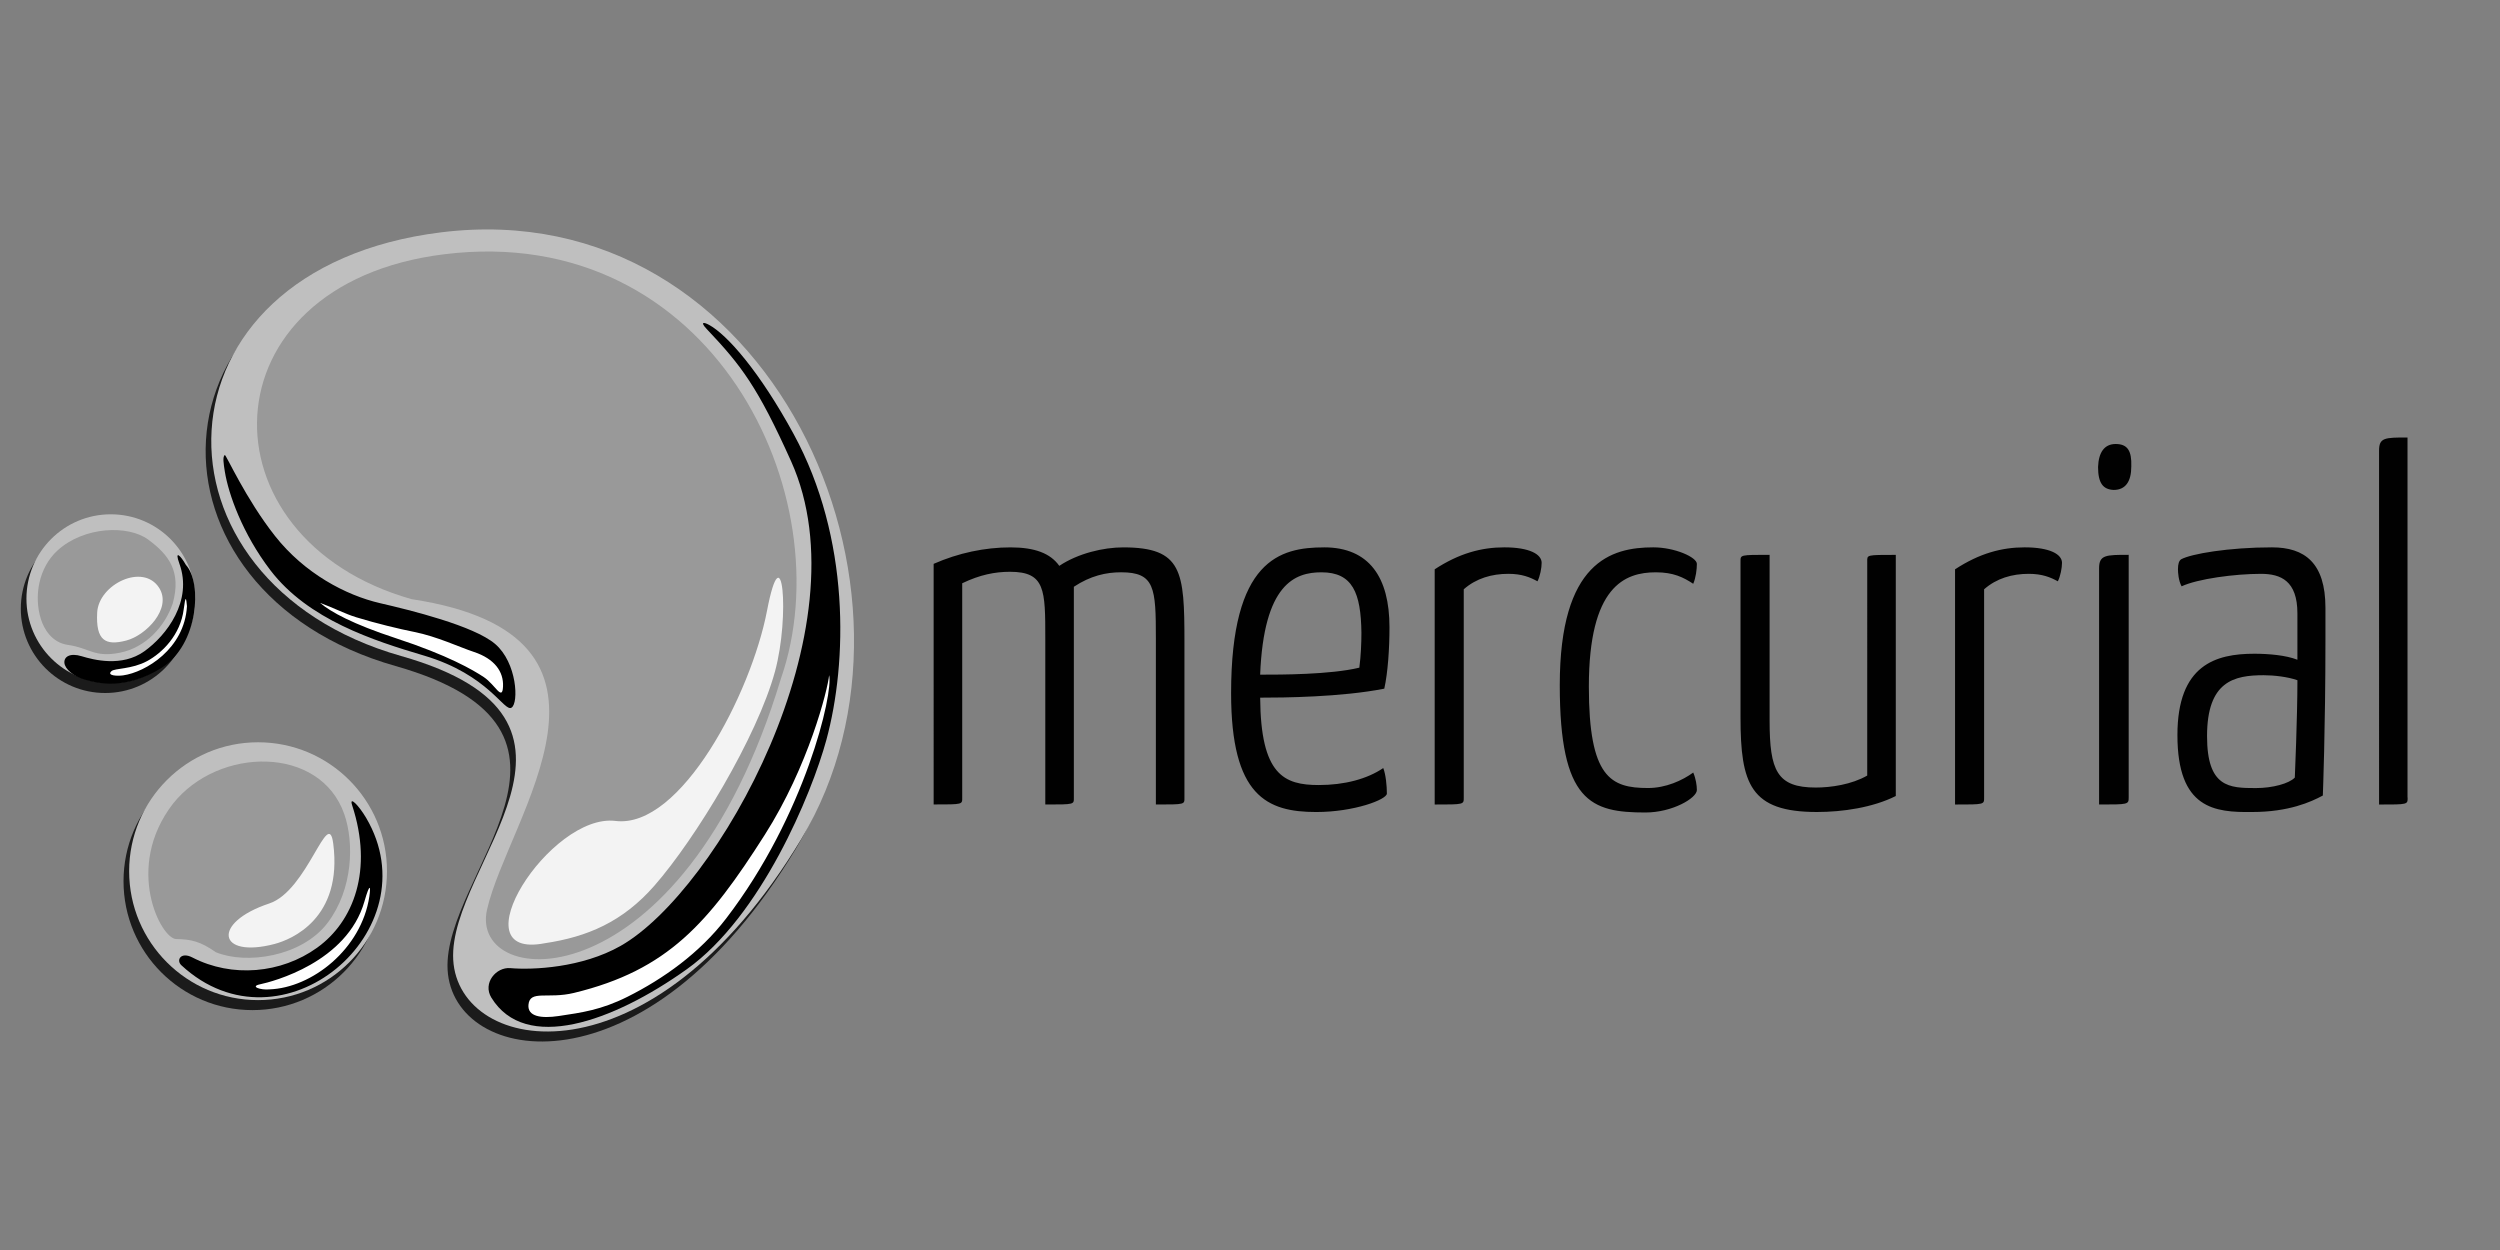 <?xml version="1.0" encoding="UTF-8" standalone="no"?>
<svg
   xmlns:dc="http://purl.org/dc/elements/1.1/"
   xmlns:cc="http://creativecommons.org/ns#"
   xmlns:rdf="http://www.w3.org/1999/02/22-rdf-syntax-ns#"
   xmlns:svg="http://www.w3.org/2000/svg"
   xmlns="http://www.w3.org/2000/svg"
   xmlns:xlink="http://www.w3.org/1999/xlink"
   xmlns:sodipodi="http://sodipodi.sourceforge.net/DTD/sodipodi-0.dtd"
   xmlns:inkscape="http://www.inkscape.org/namespaces/inkscape"
   width="120"
   height="60"
   version="1.1"
   id="svg3797"
   sodipodi:docname="mercurial-ar21.svg"
   inkscape:version="0.92.2 5c3e80d, 2017-08-06">
  <rect width="100%" height="100%" fill="#808080" stroke="none"/>
  <sodipodi:namedview
     pagecolor="#ffffff"
     bordercolor="#666666"
     borderopacity="1"
     objecttolerance="10"
     gridtolerance="10"
     guidetolerance="10"
     inkscape:pageopacity="0"
     inkscape:pageshadow="2"
     inkscape:window-width="1446"
     inkscape:window-height="863"
     id="namedview3799"
     showgrid="false"
     showguides="false"
     inkscape:zoom="7.5660426"
     inkscape:cx="56.533388"
     inkscape:cy="28.784361"
     inkscape:window-x="0"
     inkscape:window-y="0"
     inkscape:window-maximized="0"
     inkscape:current-layer="svg3797" />
  <title
     id="title3770">Mercurial</title>
  <defs
     id="defs3779">
    <g
       id="hg">
      <path
         d="M 85.685,67.399 C 100.47,42.815 82.562,2.944 49.818,6.995 20.233,10.652 19.757,41.792 45.83,49.189 c 22.563,6.408 4.661,20.72 5.184,30.25 0.526,9.529 19.616,12.986 34.671,-12.04"
         id="path3772"
         inkscape:connector-curvature="0" />
      <circle
         cx="31.579"
         cy="70.617"
         r="12.838"
         id="circle3774" />
      <circle
         cx="16.913"
         cy="43.476"
         r="8.4"
         id="circle3776" />
    </g>
  </defs>
  <use
     xlink:href="#hg"
     style="fill:#1b1b1b"
     id="use3783"
     x="0"
     y="0"
     width="100%"
     height="100%"
     transform="matrix(0.482,0,0,0.482,-3.104,8.26)" />
  <use
     xlink:href="#hg"
     style="fill:#bfbfbf"
     transform="matrix(0.482,0,0,0.482,-2.834,7.78)"
     id="use3785"
     x="0"
     y="0"
     width="100%"
     height="100%" />
  <path
     style="fill:#000000;stroke-width:0.482"
     d="m 23.587,47.89 c -0.432,-0.701 0.229,-1.479 0.908,-1.42 1.081,0.094 3.434,-0.013 5.291,-1.065 4.639,-2.63 11.778,-15.283 8.187,-23.264 -1.607,-3.572 -2.39,-4.595 -4.046,-6.343 -0.337,-0.356 -0.144,-0.337 0.085,-0.216 0.895,0.47 2.468,2.289 4.082,5.251 2.726,5.004 2.585,10.953 1.571,14.685 -0.706,2.596 -3.139,8.469 -6.702,11.008 -3.57,2.545 -7.748,4.005 -9.376,1.364 M 20.355,31.469 c -2.43,-0.721 -5.563,-1.726 -7.375,-4.096 -1.336,-1.748 -2.014,-3.655 -2.188,-4.737 -0.061,-0.386 -0.114,-0.708 -0.002,-0.797 0.051,-0.041 0.997,2.098 2.412,3.89 1.414,1.793 3.39,2.841 5.037,3.222 1.465,0.338 4.498,1.083 5.525,1.957 1.055,0.899 1.143,2.841 0.788,3.06 -0.358,0.22 -1.084,-1.575 -4.196,-2.499 M 8.706,46.332 c 4.813,4.459 12.056,-1.666 8.867,-7.077 -0.358,-0.607 -0.823,-1.07 -0.671,-0.605 1.02,3.111 0.078,5.572 -1.68,6.84 -1.723,1.244 -4.092,1.452 -5.988,0.469 -0.557,-0.289 -0.788,0.132 -0.528,0.373 M 3.091,31.817 c 0.025,0.286 0.417,0.654 1.032,0.822 0.529,0.145 1.892,0.515 3.644,-0.59 1.751,-1.105 1.953,-4.062 1.157,-4.931 -0.246,-0.441 -0.567,-0.761 -0.312,-0.058 0.644,1.775 -0.607,3.435 -1.687,4.204 -1.078,0.769 -2.447,0.405 -3.006,0.235 -0.558,-0.171 -0.853,0.023 -0.828,0.318"
     id="path3787"
     inkscape:connector-curvature="0" />
  <path
     style="fill:#ffffff;stroke-width:0.482"
     d="m 25.366,48.232 c -0.047,0.556 0.592,0.665 1.452,0.537 1.103,-0.165 2.035,-0.289 3.304,-0.925 1.72,-0.862 3.46,-2.095 4.734,-3.758 3.803,-4.962 5.15,-10.832 4.942,-11.676 -0.069,0.697 -0.987,4.358 -3.087,7.658 -2.697,4.239 -4.652,6.497 -9.161,7.592 -1.255,0.305 -2.122,-0.16 -2.184,0.573 M 15.364,28.939 c 0.513,0.436 1.566,1.016 3.636,1.695 2.501,0.82 3.719,1.531 4.229,1.871 0.54,0.362 0.883,1.17 0.916,0.452 0.036,-0.718 -0.407,-1.335 -1.394,-1.663 C 22.084,31.074 20.96,30.546 19.883,30.333 19.19,30.196 18.064,29.925 17.099,29.629 16.569,29.467 16.03,29.182 15.364,28.939 m -2.883,18.308 c 0.613,-0.129 4.177,-1.052 5.014,-3.983 0.261,-0.914 0.308,-0.73 0.234,-0.235 -0.376,2.528 -2.765,4.392 -4.798,4.461 -0.413,0.042 -0.954,-0.137 -0.45,-0.243 M 5.351,32.214 c 0.161,-0.145 0.973,-0.085 1.707,-0.48 0.733,-0.394 1.604,-1.259 1.76,-2.488 0.092,-0.722 0.119,-0.54 0.156,-0.148 -0.114,2.043 -1.992,3.171 -3.066,3.32 -0.29,0.04 -0.8,0.015 -0.556,-0.205"
     id="path3789"
     inkscape:connector-curvature="0" />
  <path
     style="fill:#999999;stroke-width:0.482"
     d="M 37.485,32.572 C 40.52,23.825 34.169,10.614 21.322,12.204 9.713,13.639 9.526,25.857 19.756,28.76 31.345,30.515 24.367,39.257 23.377,43.665 22.49,47.617 32.742,48.267 37.485,32.572 M 8.456,45.074 c 0.726,0.013 1.166,0.115 1.902,0.631 1.455,0.605 4.129,0.222 5.364,-1.404 1.235,-1.626 1.276,-3.866 0.805,-5.219 -1.151,-3.312 -6.041,-3.254 -8.225,-0.504 -2.363,3.071 -0.573,6.484 0.154,6.496 M 1.965,29.723 c 0.145,0.457 0.515,1.122 1.297,1.233 1.044,0.148 1.257,0.62 2.49,0.375 1.233,-0.245 2.167,-1.255 2.541,-2.372 0.428,-1.546 -0.213,-2.344 -1.177,-3.057 -0.965,-0.713 -3.086,-0.636 -4.353,0.518 -0.9,0.82 -1.15,2.192 -0.797,3.303"
     id="path3791"
     inkscape:connector-curvature="0" />
  <path
     style="fill:#f3f3f3;stroke-width:0.482"
     d="m 29.544,39.405 c -3.139,-0.388 -7.657,6.7 -3.397,5.87 4.259,-0.83 -4.26,0.83 0,0 2.047,-0.304 3.744,-1.027 5.262,-2.76 1.98,-2.26 4.937,-7.14 5.793,-10.293 0.72,-2.659 0.358,-6.778 -0.385,-2.908 -0.762,3.972 -4.133,10.479 -7.273,10.091 m -16.368,5.906 c 0.808,-0.212 3.284,-1.219 2.819,-4.818 -0.235,-1.823 -1.229,2.262 -3.071,2.874 -2.789,0.926 -2.476,2.659 0.252,1.944 M 6.064,30.745 c 0.947,-0.248 2.2,-1.538 1.578,-2.524 -0.767,-1.214 -2.905,-0.175 -2.977,1.177 -0.072,1.352 0.395,1.61 1.399,1.347"
     id="path3793"
     inkscape:connector-curvature="0" />
  <path
     style="fill:#010101;stroke-width:0.853"
     d="m 44.814,27.065 c 1.197,-0.527 2.468,-0.791 3.689,-0.791 1.172,0 1.919,0.288 2.343,0.887 0.897,-0.599 2.119,-0.887 3.066,-0.887 2.842,0 2.941,1.15 2.941,4.53 V 38.281 c 0,0.335 0.05,0.335 -1.371,0.335 v -7.958 c 0,-2.444 -0.05,-3.188 -1.669,-3.188 -0.723,0 -1.471,0.167 -2.268,0.695 V 38.281 c 0,0.335 0.05,0.335 -1.371,0.335 v -7.958 c 0,-2.349 0,-3.212 -1.695,-3.212 -0.723,0 -1.446,0.143 -2.293,0.551 v 10.282 c 0,0.335 0.05,0.335 -1.371,0.335 V 27.065 m 18.739,-0.791 c -2.118,0 -4.461,0.599 -4.461,6.999 0,4.937 1.719,5.704 4.088,5.704 1.819,0 3.389,-0.599 3.389,-0.887 0,-0.359 -0.05,-0.911 -0.174,-1.223 -0.773,0.527 -1.87,0.815 -3.091,0.815 -1.67,0 -2.792,-0.479 -2.817,-4.194 1.098,0 3.89,-0.024 5.958,-0.432 0.175,-0.791 0.249,-1.942 0.249,-2.948 0,-2.396 -0.972,-3.835 -3.141,-3.835 m -0.125,1.198 c 1.496,0 1.895,0.982 1.919,2.9 0,0.503 -0.025,1.102 -0.1,1.677 -1.396,0.336 -3.765,0.336 -4.761,0.336 0.175,-4.362 1.67,-4.913 2.942,-4.913 m 5.435,-0.143 c 1.171,-0.767 2.243,-1.055 3.34,-1.055 1.221,0 1.795,0.335 1.795,0.743 0,0.24 -0.075,0.647 -0.2,0.887 -0.349,-0.192 -0.747,-0.359 -1.396,-0.359 -0.797,0 -1.545,0.215 -2.143,0.742 v 9.995 c 0,0.336 0.025,0.336 -1.395,0.336 V 27.328 m 12.584,-0.264 c 0,-0.312 -1.046,-0.791 -2.093,-0.791 -2.02,0 -4.487,0.695 -4.487,6.615 0,5.608 1.496,6.112 4.113,6.112 1.296,0 2.468,-0.695 2.468,-1.078 0,-0.216 -0.05,-0.552 -0.175,-0.84 -0.524,0.383 -1.321,0.743 -2.169,0.743 -1.794,0 -2.841,-0.503 -2.841,-4.865 0,-4.818 1.72,-5.489 3.215,-5.489 0.847,0 1.321,0.24 1.795,0.551 0.125,-0.288 0.175,-0.695 0.175,-0.958 m 9.548,11.145 c -1.098,0.551 -2.542,0.767 -3.788,0.767 -3.191,0 -3.665,-1.342 -3.665,-4.53 v -7.502 c 0,-0.312 -0.025,-0.312 1.396,-0.312 v 7.958 c 0,2.397 0.349,3.212 2.218,3.212 0.723,0 1.72,-0.144 2.468,-0.575 V 26.946 c 0,-0.312 -0.05,-0.312 1.371,-0.312 v 11.575 m 2.843,-10.881 c 1.171,-0.767 2.243,-1.055 3.34,-1.055 1.221,0 1.795,0.335 1.795,0.743 0,0.24 -0.075,0.647 -0.2,0.887 -0.349,-0.192 -0.748,-0.359 -1.396,-0.359 -0.797,0 -1.545,0.215 -2.143,0.742 v 9.995 c 0,0.336 0.025,0.336 -1.395,0.336 V 27.328 m 8.335,-0.696 c -1.098,0 -1.421,0 -1.421,0.648 v 11.336 c 1.396,0 1.421,0 1.421,-0.335 V 26.633 m -1.47,-4.218 c 0,0.791 0.249,1.078 0.747,1.102 0.574,0 0.848,-0.407 0.848,-1.127 0.025,-0.742 -0.175,-1.078 -0.748,-1.078 -0.548,0 -0.822,0.407 -0.847,1.103 m 3.835,4.913 c 0,-0.264 0.05,-0.408 0.149,-0.48 0.474,-0.264 2.294,-0.575 4.363,-0.575 1.57,0 2.567,0.743 2.567,2.9 v 1.558 c 0,4.266 -0.125,7.454 -0.125,7.454 -0.574,0.312 -1.645,0.791 -3.391,0.791 -1.795,0.024 -3.589,-0.143 -3.589,-3.691 0,-3.379 1.844,-3.906 3.689,-3.906 0.698,0 1.521,0.072 2.07,0.288 0,0 0,-1.558 0,-2.229 0,-1.558 -0.797,-1.894 -1.745,-1.894 -1.271,0 -3.04,0.24 -3.813,0.599 -0.15,-0.263 -0.175,-0.671 -0.175,-0.814 m 5.733,5.321 c -0.474,-0.168 -1.146,-0.24 -1.62,-0.24 -1.421,0 -2.717,0.288 -2.717,2.924 0,2.468 1.072,2.493 2.343,2.493 0.798,0 1.596,-0.216 1.87,-0.504 0,0 0.125,-2.876 0.125,-4.673 m 5.29,5.632 c 0,0.335 0.025,0.335 -1.371,0.335 V 21.648 C 114.189,21 114.463,21 115.561,21 v 17.281"
     id="path3795"
     inkscape:connector-curvature="0" />
</svg>
